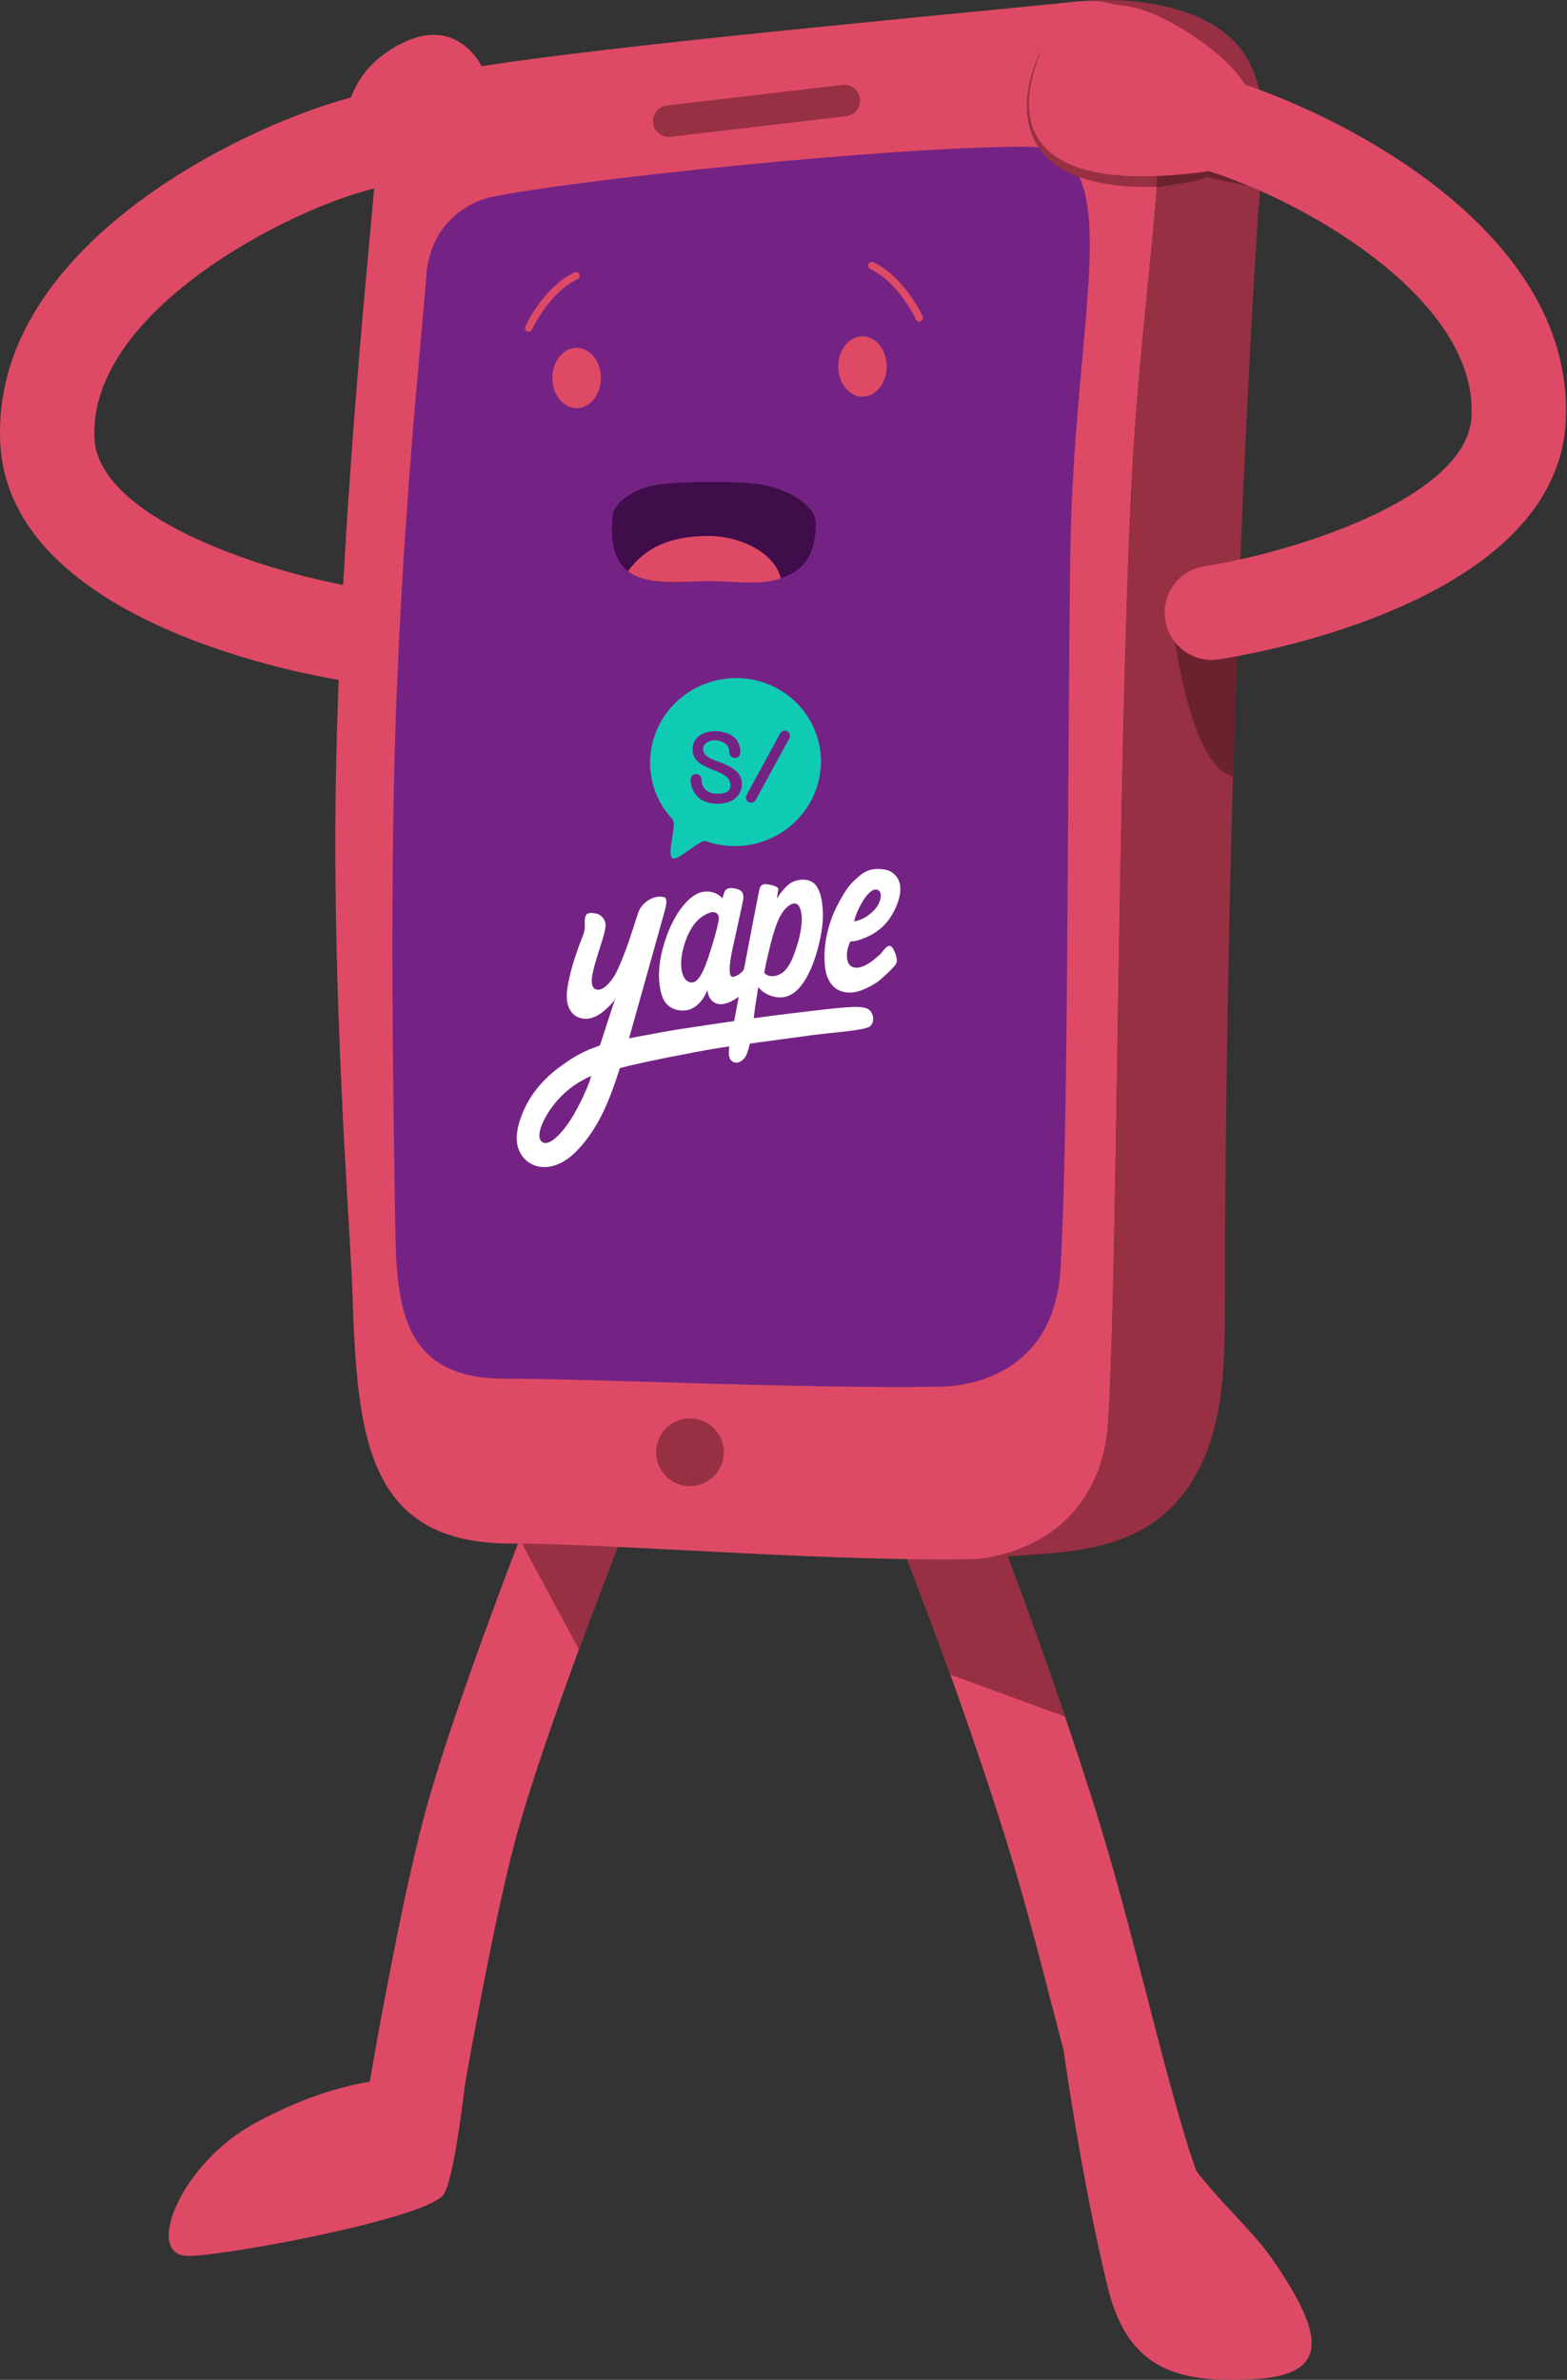 <svg width="856" height="1300" viewBox="0 0 856 1300" fill="none" xmlns="http://www.w3.org/2000/svg">
<rect x="0" y="0" width="856" height="1300" fill="#333333" stroke="none"/>
<g clip-path="url(#clip0_11025_929)">
<path d="M638.501 1239.3C630.675 1239.3 622.965 1235.75 617.931 1228.98C605.058 1211.69 594.556 1172.65 577.14 1105.12C568.542 1071.77 559.629 1037.29 550.238 1007.16C514.411 892.347 474.169 799.154 473.772 798.231C468.118 785.183 474.111 770.021 487.159 764.355C500.16 758.69 515.357 764.682 521.034 777.73C522.717 781.608 562.725 874.241 599.416 991.813C609.193 1023.17 618.258 1058.28 627.019 1092.25C637.438 1132.63 651.713 1187.94 659.236 1198.2C667.634 1209.63 665.251 1225.78 653.839 1234.21C649.213 1237.63 643.828 1239.28 638.501 1239.28V1239.3Z" fill="#DE4A65"/>
<path d="M541.991 828.31C536.641 815.11 521.595 808.744 508.465 814.094C495.277 819.421 488.677 834.244 494.004 847.433C494.203 847.923 519.189 914.799 519.189 914.799L581.812 937.717C560.365 873.996 543.054 830.95 541.991 828.322V828.31Z" fill="#973043"/>
<path d="M581.064 1120.3C581.064 1120.3 590.748 1190.58 605.081 1249.3C616.073 1294.35 643.045 1301.71 683.953 1299.71C726.076 1297.66 724.803 1276.93 694.571 1233.44C680.005 1212.5 652.601 1192.47 634.051 1155.84C619.729 1127.5 589.767 1081.96 581.053 1120.3H581.064Z" fill="#DE4A65"/>
<path d="M221.118 1204.17C219.751 1204.17 218.361 1204.06 216.971 1203.83C202.93 1201.55 193.386 1188.33 195.664 1174.29C196.482 1169.24 215.896 1049.89 232.542 989.009C249.199 928.08 292.163 819.316 293.974 814.713C299.219 801.502 314.171 795.03 327.394 800.24C340.629 805.473 347.1 820.437 341.855 833.66C341.423 834.758 298.121 944.387 282.211 1002.58C266.289 1060.83 246.7 1181.31 246.501 1182.52C244.445 1195.17 233.523 1204.16 221.106 1204.16L221.118 1204.17Z" fill="#DE4A65"/>
<path d="M341.867 833.672C347.112 820.449 340.628 805.485 327.405 800.252C314.182 795.03 299.23 801.513 293.985 814.725C293.459 816.045 289.558 825.939 283.869 840.786L316.261 901.049C329.8 864.23 341.645 834.256 341.867 833.672Z" fill="#973043"/>
<path d="M213.396 50.839C210.453 50.208 207.357 50.092 204.203 50.571C161.111 57.019 -5.558 123.952 0.143 241.887C4.932 341.049 170.678 369.271 189.578 372.18C203.642 374.329 216.772 364.668 218.933 350.616C221.082 336.552 211.527 323.504 197.37 321.261C150.703 314.112 53.772 284.547 51.599 239.398C48.059 166.425 170.596 107.68 211.854 101.501C225.919 99.398 235.614 86.28 233.511 72.216C231.876 61.294 223.594 53.012 213.408 50.839H213.396Z" fill="#DE4A65"/>
<path d="M263.1 36.156C263.1 36.156 250.075 8.611 220.031 23.388C188.994 38.656 186.039 66.118 189.38 86.607C192.849 107.914 263.1 36.156 263.1 36.156Z" fill="#DE4A65"/>
<path d="M605.397 776.352C610.49 695.623 610.49 417.223 618.129 264.104C625.78 110.986 660.497 -6.224 589.954 0.703H589.931C501.714 9.558 299.744 28.002 246.08 39.216C246.08 39.216 207.859 46.961 205.301 91.513C203.934 115.413 186.985 266.686 183.679 415.354C180.829 543.731 191.377 670.636 192.557 706.766C195.103 784.716 200.208 843.181 279.197 843.181C338.655 843.181 463.072 854.219 543.813 851.357C540.227 851.486 536.582 851.591 532.844 851.673C553.205 850.178 601.367 839.886 605.385 776.364L605.397 776.352Z" fill="#DE4A65"/>
<path d="M579.277 693.672C583.623 625.36 582.98 432.7 584.674 303.003C586.426 168.294 619.052 80.136 560.564 80.136C484.776 80.136 313.493 98.254 267.609 107.75C267.609 107.75 234.937 114.304 232.752 151.987C231.502 173.609 218.127 292.396 215.254 425.82C213.548 504.961 214.553 586.566 215.838 665.637C216.574 710.271 217.415 753.083 275.307 753.083C326.144 753.083 457.617 759.554 526.642 757.136C523.581 757.241 520.45 757.323 517.261 757.393C534.678 756.12 575.843 747.429 579.277 693.683V693.672Z" fill="#742384"/>
<path d="M687.154 118.415C688.918 90.684 695.389 61.236 682.984 35.093C667.821 3.098 618.993 -2.217 589.954 0.692C660.509 -6.224 625.78 110.986 618.129 264.093C610.489 417.223 610.49 695.611 605.396 776.352C602.535 821.582 573.039 846.977 533.849 851.614C570.983 847.222 615.08 852.222 643.466 819.619C667.249 792.309 669.094 753.41 669.094 717.887C669.094 651.082 670.263 383.697 687.154 118.404V118.415Z" fill="#973043"/>
<path d="M673.627 424.068C674.713 387.038 676.057 348.175 677.692 308.236L638.805 327.744C638.805 327.744 647.111 418.157 673.627 424.08V424.068Z" fill="#6B222F"/>
<path d="M395.391 793.301C395.391 803.523 387.097 811.805 376.876 811.805C366.666 811.805 358.384 803.523 358.384 793.301C358.384 783.092 366.666 774.798 376.876 774.798C387.097 774.798 395.391 783.092 395.391 793.301Z" fill="#973043"/>
<path d="M253.965 1138.73C253.965 1138.73 248.031 1192.24 241.933 1199.25C230.346 1212.55 119.701 1232.96 102.003 1232.3C78.921 1231.44 98.581 1181.82 139.348 1159.75C180.128 1137.7 218.326 1130.14 253.965 1138.72V1138.73Z" fill="#DE4A65"/>
<path d="M365.323 74.786C361.012 74.786 357.298 71.562 356.784 67.181C356.223 62.462 359.611 58.187 364.33 57.626L460.198 46.389C464.941 45.793 469.193 49.216 469.754 53.935C470.314 58.654 466.927 62.929 462.207 63.49L366.339 74.728C366 74.763 365.662 74.786 365.323 74.786Z" fill="#973043"/>
<path d="M447.349 406.137C441.835 381.42 416.966 365.93 391.793 371.549C366.62 377.168 350.686 401.745 356.2 426.463C358.022 434.628 361.959 441.788 367.321 447.512C370.077 450.456 363.933 466.716 367.356 468.842C370.159 470.583 382.448 458.341 385.578 459.462C393.673 462.359 402.691 463.072 411.756 461.051C436.929 455.444 452.863 430.855 447.361 406.137H447.349ZM391.875 439.055C381.256 439.055 378.336 432.081 377.588 428.6C377.273 427.222 377.261 426.264 377.261 425.797C377.261 424.15 378.593 422.818 380.24 422.818C381.77 422.818 383.02 423.974 383.184 425.458C383.184 425.458 383.195 425.481 383.195 425.493C383.207 425.586 383.219 425.75 383.23 425.96C383.254 426.124 383.277 426.287 383.277 426.474C383.277 426.591 383.277 426.708 383.289 426.836C383.312 427.082 383.347 427.339 383.394 427.607C383.499 428.191 383.698 428.834 384.025 429.476C384.06 429.546 384.095 429.605 384.13 429.675C385.134 431.544 387.202 433.378 391.197 433.6C397.213 433.775 398.988 431.754 399.012 429.266C398.778 426.369 398.603 424.29 391.664 421.451C383.534 418.134 378.359 416.125 378.359 409.186C378.359 402.247 384.807 399.374 390.706 399.374C392.19 399.374 393.487 399.549 394.631 399.829C396.933 400.285 399.479 401.231 401.395 403.1C401.885 403.521 402.388 404.151 402.843 404.911C402.89 404.981 402.937 405.062 402.983 405.133C403.1 405.343 403.217 405.565 403.322 405.798C403.357 405.868 403.392 405.939 403.427 406.02C404.011 407.317 404.42 408.836 404.42 410.401C404.42 410.669 404.455 411.137 404.362 411.662C404.362 411.709 404.338 411.756 404.327 411.803C404.303 411.919 404.257 412.048 404.21 412.165C404.187 412.211 404.175 412.27 404.152 412.317C404.128 412.363 404.105 412.398 404.082 412.445C403.591 413.426 402.598 414.092 401.43 414.092C400.414 414.092 399.514 413.566 398.988 412.784C398.942 412.714 398.907 412.644 398.86 412.574C398.778 412.433 398.72 412.282 398.661 412.13C398.661 412.106 398.65 412.095 398.638 412.071C398.615 411.989 398.591 411.919 398.568 411.838C398.439 411.37 398.369 410.868 398.369 410.436C398.369 410.342 398.369 410.261 398.358 410.167C398.358 410.027 398.346 409.899 398.323 409.77C398.241 409.034 398.019 408.45 397.75 407.983C397.727 407.936 397.692 407.889 397.668 407.843C397.622 407.761 397.563 407.679 397.517 407.597C396.033 405.46 392.856 404.373 390.543 404.373C387.412 404.373 384.06 406.09 384.06 409.233C384.06 412.375 387.074 414.267 392.155 415.938C402.107 419.582 404.163 422.526 405.051 426.124C406.032 430.06 404.327 439.055 391.828 439.055H391.875ZM431.182 403.334L412.796 437.046C412.048 438.424 410.319 438.926 408.941 438.179C407.562 437.431 407.06 435.702 407.808 434.324L426.194 400.612C426.942 399.234 428.671 398.731 430.049 399.479C431.427 400.226 431.93 401.955 431.182 403.334Z" fill="#10CBB4"/>
<path d="M475.968 553.029C474.73 551.055 473.13 549.829 465.361 550.074C457.593 550.319 429.722 553.894 422.363 554.793C415.003 555.681 368.185 562.409 360.487 564.045C356.936 564.792 350.605 565.797 343.619 567.222C343.619 567.199 343.631 567.175 343.643 567.152C343.643 567.152 362.449 500.101 362.94 498.209C363.431 496.317 365.078 490.897 362.94 490.149C360.802 489.413 357.602 489.74 354.553 491.551C351.516 493.361 349.46 495.99 348.572 498.711C347.684 501.433 344.939 510.124 343.701 513.663C342.463 517.203 338.316 528.978 335.314 533.557C332.02 538.568 327.838 542.189 324.707 539.97C322.266 538.241 323.469 532.739 324.217 529.527C324.952 526.326 327.09 519.749 328.083 516.537C329.064 513.336 330.548 509.143 330.793 505.849C331.038 502.554 328.41 499.599 325.992 499.12C323.574 498.641 321.016 498.209 320.023 500.09C319.042 501.982 319.696 504.856 319.369 507.566C319.077 510.019 317.885 512.355 317.033 514.656C316.075 517.226 315.152 519.808 314.287 522.413C313.014 526.267 311.869 530.181 311.005 534.152C310.152 538.019 309.335 542.119 309.697 546.091C309.977 549.174 311.169 552.293 313.528 554.291C315.479 555.938 318.119 556.674 320.665 556.51C325.011 556.218 329.006 553.321 332.008 550.354C333.386 548.988 335.641 546.92 336.272 544.993C333.55 553.286 330.735 561.545 328.153 569.874C328.048 570.224 327.931 570.575 327.698 570.855C327.417 571.182 327.008 571.346 326.611 571.497C326.308 571.614 326.015 571.743 325.712 571.859C323.586 572.595 321.565 573.378 319.743 574.242C315.14 576.404 311.285 578.845 308.237 581.064C303.95 583.973 299.955 587.279 296.415 591.064C291.848 595.946 288.098 601.612 285.552 607.803C283.192 613.538 281.253 620.29 282.865 626.411C284.43 632.333 289.371 636.772 295.504 637.438C299.803 637.905 304.171 636.621 307.91 634.424C311.636 632.228 314.79 629.168 317.617 625.897C325.945 616.26 331.319 604.766 335.466 592.851C336.552 589.744 337.592 586.625 338.608 583.482C351.154 580.025 381.467 574.348 389.281 573.004C397.178 571.649 435.399 566.591 444.522 565.353C453.645 564.115 473.013 562.888 475.349 560.54C477.697 558.192 477.195 554.992 475.968 553.018V553.029ZM322.044 590.783C321.553 592.103 321.028 593.411 320.479 594.72C319.31 597.488 318.025 600.198 316.67 602.873C313.89 608.375 310.748 613.76 306.671 618.409C304.662 620.711 298.646 627.019 295.504 623.199C292.993 620.15 296.181 611.366 303.085 602.733C311.741 591.905 323.13 587.711 323.13 587.711C322.791 587.84 322.196 590.386 322.044 590.783Z" fill="white"/>
<path d="M407.177 528.23C407.177 528.23 405.67 532.108 400.729 533.592C395.799 535.075 400.893 515.007 400.893 515.007C400.893 515.007 405.145 495.394 405.81 492.45C406.476 489.518 406.208 486.691 402.972 485.722C399.736 484.752 396.547 484.577 395.589 487.649L394.62 490.721C394.62 490.721 391.162 486.142 384.107 487.17C377.051 488.198 368.5 498.069 363.407 513.523C358.314 528.977 360.16 538.182 361.048 541.967C361.935 545.752 363.98 550.821 371.175 551.908C378.371 552.982 383.698 547.691 386.454 540.799C386.454 540.799 386.583 546.569 391.524 548.216C396.454 549.864 403.346 544.969 405.822 542.644C408.298 540.32 407.177 528.218 407.177 528.218V528.23ZM392.517 503.173C391.653 507.554 389.643 514.785 387.097 522.494C384.375 530.73 381.35 537.446 377.144 536.629C372.46 535.729 371.853 528.58 372.145 524.574C372.437 520.567 373.582 515.836 375.579 511.269C379.352 502.659 384.025 499.996 387.447 498.653C390.216 497.566 393.417 498.559 392.517 503.162V503.173Z" fill="white"/>
<path d="M445.924 483.876C442.723 479.437 436.053 480.056 432.479 482.03C428.904 484.004 425.049 489.483 424.384 491.118L425.073 486.259C425.073 486.259 426.066 484.612 421.989 483.631C417.924 482.649 415.81 482.369 414.887 485.71C413.976 489.051 398.615 570.598 398.615 570.598C398.615 570.598 397.563 575.399 398.615 577.98C399.666 580.562 403.229 582.057 406.686 577.98C410.144 573.904 411.452 557.316 412.644 549.209C413.835 541.103 414.256 539.175 414.256 539.175C414.256 539.175 417.188 543.602 424.01 544.7C431.941 545.974 437.619 540.075 441.812 531.687C446.134 523.055 448.914 510.755 449.393 503.606C449.849 496.702 449.113 488.315 445.912 483.876H445.924ZM437.922 503.909C437.56 509.026 436.322 513.967 434.651 518.78C433.238 522.868 431.684 527.132 428.694 530.262C426.066 532.996 420.505 534.806 417.468 531.395C417.468 531.395 418.917 523.394 421.054 515.31C423.075 507.671 425.552 498.653 430.773 494.845C437.233 490.114 438.273 499.225 437.934 503.909H437.922Z" fill="white"/>
<path d="M486.364 516.782C484.589 516.198 482.743 519.037 481.703 520.298C480.582 521.665 479.157 522.74 477.802 523.884C474.823 526.419 468.095 530.881 464.252 527.26C462.64 525.73 462.429 522.109 462.756 519.773C463.037 517.752 464.345 514.317 464.473 514.317C467.744 514.247 471.132 512.892 472.919 512.133C478.257 509.855 482.942 506.327 486.166 501.468C490.628 494.763 495.663 482.498 487.416 476.669C486.189 475.804 484.752 475.244 483.269 474.998C478.07 474.11 473.632 474.928 469.602 478.351C464.181 482.941 462.371 485.336 457.85 493.723C452.722 503.232 449.837 514.878 450.468 525.683C450.62 528.323 450.97 530.963 451.881 533.44C452.792 535.916 454.276 538.229 456.39 539.806C459.708 542.271 464.205 542.703 468.13 541.722C473.059 540.483 478.655 536.956 480.22 535.717C481.785 534.479 488.607 528.323 489.553 526.361C490.499 524.398 489.179 521.163 489.179 521.163C488.712 520.006 487.813 517.249 486.353 516.77L486.364 516.782ZM474.531 488.035C475.384 487.158 476.377 486.341 477.557 486.037C479.274 485.605 480.722 486.446 481.038 488.151C481.528 490.791 480.138 493.863 478.596 495.919C477.136 497.87 475.22 499.435 473.188 500.755C472.253 501.363 471.295 501.842 470.267 502.262C467.441 503.43 466.623 503.15 466.564 503.407C467.149 500.195 470.443 492.216 474.519 488.023L474.531 488.035Z" fill="white"/>
<path d="M484.378 200.196C484.378 209.296 478.444 216.678 471.132 216.678C463.819 216.678 457.897 209.308 457.897 200.196C457.897 191.096 463.819 183.714 471.132 183.714C478.444 183.714 484.378 191.096 484.378 200.196Z" fill="#DE4A65"/>
<path d="M328.235 206.492C328.235 215.592 322.301 222.975 314.988 222.975C307.676 222.975 301.753 215.604 301.753 206.492C301.753 197.393 307.676 190.01 314.988 190.01C322.301 190.01 328.235 197.393 328.235 206.492Z" fill="#DE4A65"/>
<path d="M569.383 26.659C584.452 1.684 608.574 1.498 638.022 17.431C708.472 55.535 689.035 95.053 668.546 98.359C536.547 119.642 558.555 44.602 569.383 26.659Z" fill="#973043"/>
<path d="M632.147 93.908L631.89 102.249C631.89 102.249 656.339 99.071 658.92 96.723C658.92 96.723 686.243 102.833 688.789 102.249L664.562 84.283L632.158 93.908H632.147Z" fill="#6B222F"/>
<path d="M642.064 38.831C645.008 38.2 648.104 38.083 651.257 38.562C694.361 45.022 861.03 111.956 855.318 229.89C850.528 329.052 684.783 357.274 665.882 360.183C651.818 362.332 638.688 352.672 636.527 338.619C634.378 324.555 643.933 311.507 658.091 309.264C704.758 302.115 801.689 272.55 803.862 227.402C807.401 154.429 684.864 95.684 643.606 89.504C629.542 87.402 619.847 74.284 621.949 60.219C623.585 49.297 631.867 41.015 642.053 38.843L642.064 38.831Z" fill="#DE4A65"/>
<path d="M572.421 20.526C582.443 2.117 608.446 -4.553 637.894 11.38C708.344 49.484 688.918 89.037 668.417 92.308C524.854 115.238 565.914 32.488 572.421 20.526Z" fill="#DE4A65"/>
<path fill-rule="evenodd" clip-rule="evenodd" d="M354.892 265.565C348.525 267.13 335.652 273.309 334.753 281.474C329.683 327.44 367.542 316.682 391.466 317.5C415.424 318.306 445.667 321.903 445.667 285.855C445.667 275.751 430.177 267.691 417.527 264.899C407.375 262.656 366.666 262.656 354.892 265.565Z" fill="#3F0D4A"/>
<path fill-rule="evenodd" clip-rule="evenodd" d="M342.99 312C354.49 321 375.824 316.962 391.477 317.5C402.843 317.873 416.49 319.5 426.49 316C423.99 304 407.99 293.5 388.043 292.735C365.49 292.735 352.697 299.197 342.99 312Z" fill="#DE4A65"/>
<path d="M502.145 173.609C502.145 173.609 492.765 152.98 476.26 145.107" stroke="#DE4A65" stroke-width="4.053" stroke-miterlimit="10" stroke-linecap="round"/>
<path d="M288.811 179.111C288.811 179.111 298.191 158.482 314.696 150.609" stroke="#DE4A65" stroke-width="4.053" stroke-miterlimit="10" stroke-linecap="round"/>
</g>
<defs>
<clipPath id="clip0_11025_929">
<rect width="855.461" height="1300" fill="white"/>
</clipPath>
</defs>
</svg>
